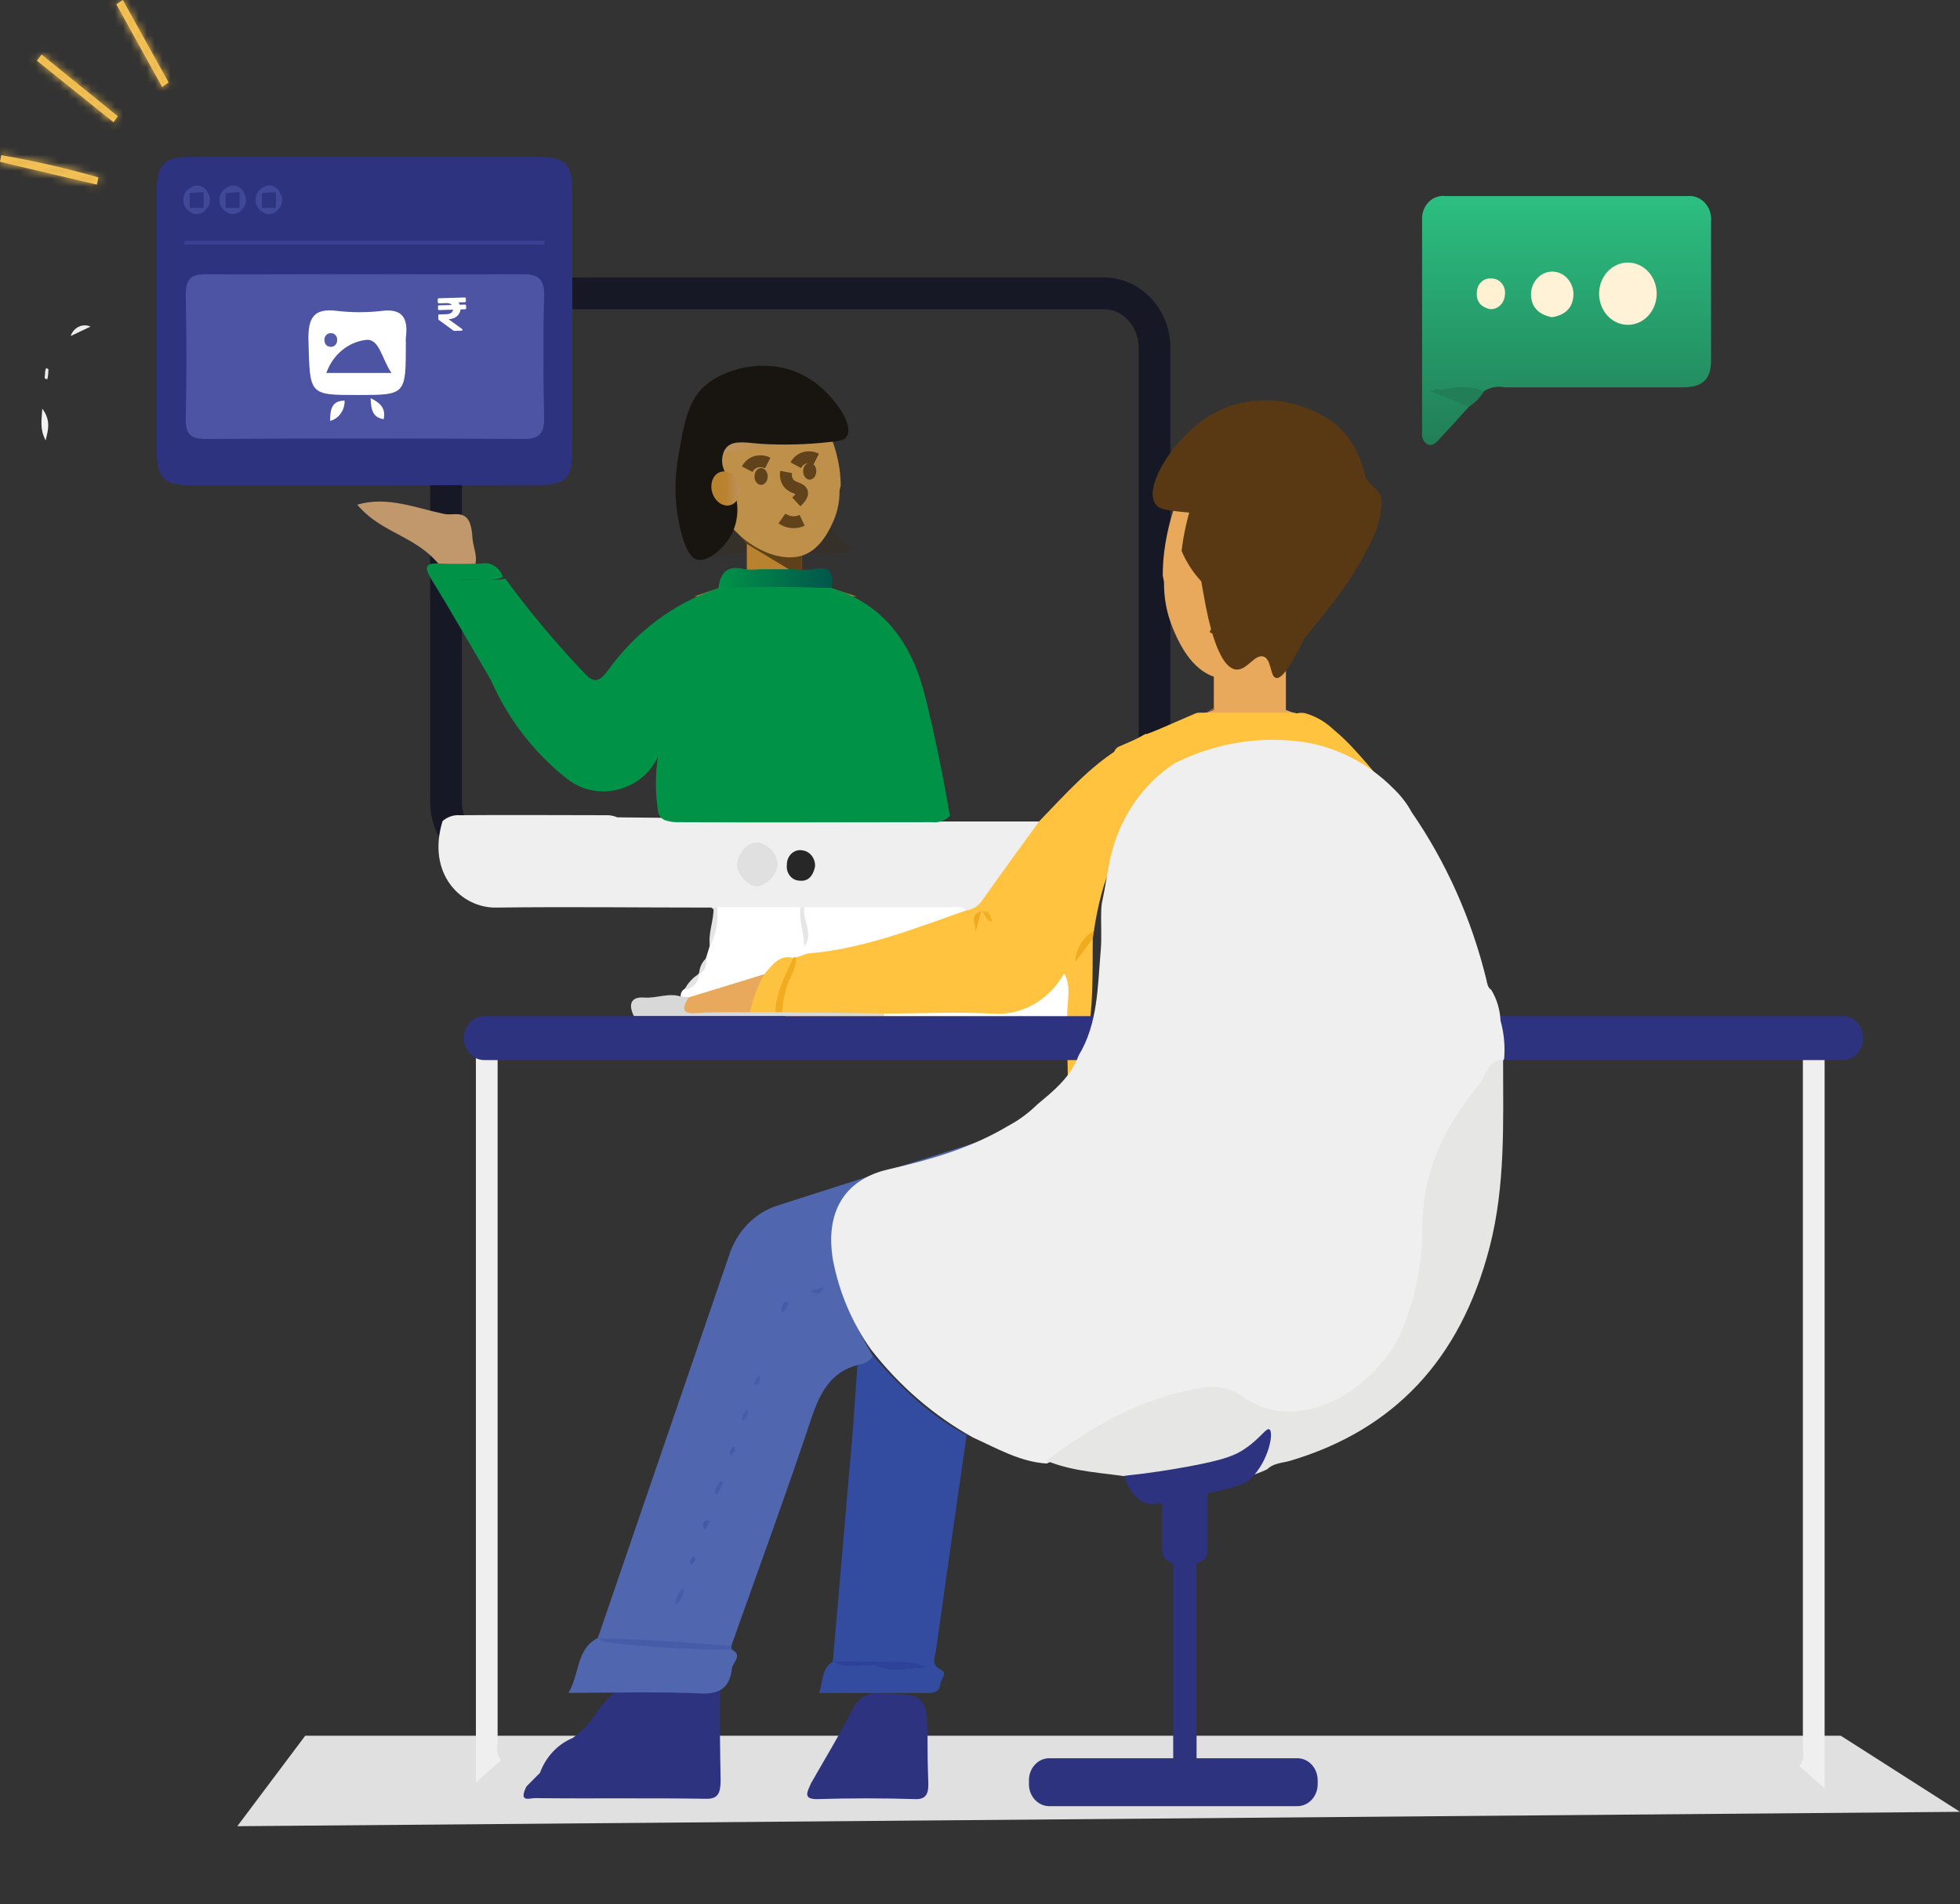 <svg width="247" height="240" viewBox="0 0 247 240" fill="none" xmlns="http://www.w3.org/2000/svg">
<rect x="0" y="0" width="247" height="240" fill="#333333" stroke="none"/>
<path d="M247 228.368L231.974 218.773H38.468L29.906 230.18L247 228.368Z" fill="#E0E0E0"/>
<path d="M139.119 36.977H62.59C59.069 36.977 56.215 40.064 56.215 43.872V101.084C56.215 104.892 59.069 107.979 62.59 107.979H139.119C142.64 107.979 145.494 104.892 145.494 101.084V43.872C145.494 40.064 142.64 36.977 139.119 36.977Z" stroke="#171825" stroke-width="4" stroke-miterlimit="10"/>
<path d="M226.727 222.565L229.939 225.398V132.973H227.201C227.201 161.992 227.201 191.012 227.201 220.032C227.191 220.887 227.488 221.827 226.727 222.565Z" fill="#F0EFEF"/>
<path d="M63.185 221.827L59.973 224.66V132.213H62.711C62.711 161.233 62.711 190.252 62.711 219.272C62.721 220.127 62.414 221.1 63.185 221.827Z" fill="#F0EFEF"/>
<path d="M146.531 72.531L146.689 73.365C146.663 75.336 147.03 77.291 147.767 79.094C148.281 80.366 149.744 83.915 152.541 85.123C152.67 85.188 152.808 85.23 152.946 85.284C155.526 86.139 158.966 85.156 162.031 82.643C162.489 82.267 162.927 81.863 163.345 81.435C163.933 80.843 164.481 80.207 164.986 79.533L167.299 75.46L168.861 72.488L171.579 67.271L148.113 63.615C147.451 65.495 146.987 67.449 146.729 69.441C146.599 70.451 146.532 71.469 146.531 72.488V72.531Z" fill="#E9A95D"/>
<path d="M87.677 70.296C88.132 70.681 89.595 70.05 92.709 69.74C94.686 69.548 95.081 69.74 100.854 69.74C105.895 69.815 106.785 69.74 107.062 69.345C107.477 68.778 105.599 68.276 104.501 66.341C103.631 64.823 104.343 64.321 103.513 63.818C101.536 62.557 94.804 64.246 90.663 66.95C88.982 68.105 87.084 69.783 87.677 70.296Z" fill="#35302A"/>
<path d="M107.932 75.172H87.5L94.113 72.938V66.973L101.022 69.517V72.938L101.764 73.173L107.932 75.172Z" fill="#B9822F"/>
<path d="M94.114 68.554L93.125 67.41L94.114 67.742L101.033 70.04V72.926L101.774 73.172L94.114 68.554Z" fill="#5E4119"/>
<path d="M104.721 55.16C105.217 56.446 105.569 57.792 105.769 59.169C104.187 62.258 100.678 64.407 96.606 64.407C91.05 64.407 86.543 60.42 86.543 55.502C86.543 50.585 91.05 46.598 96.606 46.598C101.924 46.598 106.283 50.264 106.639 54.893L104.721 55.16Z" fill="url(#paint0_linear_915_29584)"/>
<path d="M105.917 61.276L105.798 61.842C105.816 63.209 105.535 64.56 104.978 65.787C104.583 66.663 103.485 69.101 101.35 69.935L101.044 70.041C99.067 70.629 96.457 69.956 94.124 68.224C93.769 67.968 93.442 67.69 93.136 67.401C92.697 66.99 92.281 66.551 91.891 66.086L90.141 63.285L88.955 61.233L86.879 57.652L104.751 55.15C105.247 56.437 105.599 57.782 105.798 59.159C105.899 59.867 105.948 60.581 105.947 61.297L105.917 61.276Z" fill="url(#paint1_linear_915_29584)"/>
<path d="M99.067 59.49C99.019 59.746 99.025 60.01 99.087 60.262C99.149 60.515 99.264 60.748 99.423 60.944C99.967 61.575 100.876 61.5 101.054 62.013C101.143 62.237 101.054 62.612 100.352 63.264" stroke="#61431B" stroke-width="1.5" stroke-miterlimit="10"/>
<path d="M95.912 61.115C96.371 61.115 96.743 60.641 96.743 60.056C96.743 59.472 96.371 58.998 95.912 58.998C95.454 58.998 95.082 59.472 95.082 60.056C95.082 60.641 95.454 61.115 95.912 61.115Z" fill="#61431B"/>
<path d="M102.041 60.453C102.5 60.453 102.872 59.979 102.872 59.394C102.872 58.81 102.5 58.336 102.041 58.336C101.583 58.336 101.211 58.81 101.211 59.394C101.211 59.979 101.583 60.453 102.041 60.453Z" fill="#61431B"/>
<path d="M98.543 65.348C98.915 65.613 99.342 65.773 99.785 65.814C100.229 65.856 100.675 65.776 101.083 65.583" stroke="#61431B" stroke-width="1.5" stroke-miterlimit="10"/>
<path d="M94.164 59.138C94.3 58.878 94.489 58.655 94.717 58.486C94.945 58.318 95.206 58.208 95.479 58.165C95.912 58.086 96.357 58.153 96.754 58.357" stroke="#61431B" stroke-width="1.5" stroke-miterlimit="10"/>
<path d="M100.281 58.634C100.42 58.376 100.61 58.155 100.837 57.987C101.065 57.819 101.324 57.708 101.596 57.661C102.029 57.586 102.473 57.653 102.871 57.853" stroke="#61431B" stroke-width="1.5" stroke-miterlimit="10"/>
<path d="M91.742 56.219C92.602 55.535 93.896 55.77 95.883 55.941C98.694 56.112 101.514 56.044 104.315 55.738C105.976 55.578 106.292 55.45 106.549 55.204C107.755 53.985 105.758 50.928 103.742 49.089C102.307 47.722 100.565 46.785 98.691 46.374C95.672 45.722 92.537 46.249 89.844 47.86C86.779 49.827 86.295 52.713 85.376 58.186C84.954 60.964 85.065 63.806 85.702 66.535C86.542 70.18 87.57 70.49 87.857 70.544C89.32 70.854 91.297 69.015 92.157 67.422C92.616 66.538 92.878 65.549 92.921 64.536C92.964 63.522 92.787 62.512 92.404 61.586C91.771 60.035 90.684 58.988 91.079 57.374C91.168 56.917 91.402 56.508 91.742 56.219Z" fill="#181410"/>
<path d="M92.267 63.578C93.145 63.155 93.485 61.911 93.027 60.8C92.569 59.69 91.486 59.133 90.608 59.556C89.731 59.979 89.391 61.223 89.849 62.333C90.307 63.444 91.39 64.001 92.267 63.578Z" fill="url(#paint2_linear_915_29584)"/>
<path d="M170.673 56.357C170.838 57.086 171.053 57.801 171.315 58.495C171.315 58.602 171.395 58.709 171.444 58.816C171.44 58.837 171.44 58.859 171.444 58.88C171.628 59.321 171.843 59.746 172.086 60.152L172.403 60.623C173.391 61.895 174.093 61.798 174.123 63.338C174.031 65.119 173.55 66.852 172.719 68.394C171.309 71.287 169.587 73.989 167.589 76.444L167.302 76.796C166.61 77.641 165.899 78.475 165.157 79.266C164.831 79.629 164.505 79.971 164.169 80.335C163.833 80.698 163.269 81.233 162.815 81.65L162.716 81.746C162.33 82.099 161.945 82.451 161.559 82.815C161.528 82.853 161.491 82.885 161.45 82.911C161.342 82.366 161.223 81.842 161.124 81.329C160.857 80.035 160.63 78.795 160.422 77.63L160.284 77.074L160.106 76.347L159.651 75.995L158.594 75.182C158.93 74.434 159.246 73.653 159.651 72.659L159.77 72.371L160.076 71.601C160.254 71.163 160.442 70.682 160.67 70.147C160.67 70.147 160.67 70.147 160.67 70.094L161.272 68.587L162.34 65.946C162.518 65.519 162.696 65.07 162.894 64.61L163.388 63.391C163.457 63.231 163.526 63.081 163.586 62.921L163.852 62.279C163.901 62.179 163.944 62.075 163.981 61.969L164.248 61.339L164.475 60.794C165.701 57.864 166.6 55.78 167.273 54.38L167.797 53.31L170.673 56.357Z" fill="#593913"/>
<path d="M166.094 91.004L162.99 89.839L162.051 89.486V88.748V80.816L152.967 84.515V89.486L151.988 89.839L145.553 92.137L143.883 92.736H144.169H158.621H168.021L166.094 91.004Z" fill="#E9A95D"/>
<path d="M151.988 89.838L152.967 89.186V89.496L151.988 89.838Z" fill="#905F25"/>
<path d="M155.537 69.945C155.603 70.316 155.596 70.698 155.518 71.066C155.44 71.434 155.291 71.781 155.082 72.083C154.351 72.992 153.105 72.885 152.917 73.591C152.818 73.911 152.917 74.456 153.846 75.397" stroke="#61431B" stroke-width="2" stroke-miterlimit="10"/>
<path d="M159.679 72.307C160.285 72.307 160.776 71.618 160.776 70.768C160.776 69.918 160.285 69.228 159.679 69.228C159.073 69.228 158.582 69.918 158.582 70.768C158.582 71.618 159.073 72.307 159.679 72.307Z" fill="#61431B"/>
<path d="M151.632 71.344C152.238 71.344 152.73 70.655 152.73 69.805C152.73 68.955 152.238 68.266 151.632 68.266C151.026 68.266 150.535 68.955 150.535 69.805C150.535 70.655 151.026 71.344 151.632 71.344Z" fill="#61431B"/>
<path d="M156.238 78.453C155.763 78.839 155.198 79.075 154.607 79.135C154.015 79.195 153.42 79.078 152.887 78.795" stroke="#61431B" stroke-width="2" stroke-miterlimit="10"/>
<path d="M161.992 69.42C161.82 69.058 161.574 68.743 161.272 68.499C160.971 68.254 160.622 68.087 160.253 68.009C159.683 67.902 159.096 68 158.582 68.287" stroke="#61431B" stroke-width="2" stroke-miterlimit="10"/>
<path d="M153.945 68.694C153.773 68.332 153.527 68.016 153.225 67.772C152.924 67.528 152.575 67.36 152.206 67.282C151.636 67.175 151.049 67.273 150.535 67.561" stroke="#61431B" stroke-width="2" stroke-miterlimit="10"/>
<path d="M168.024 92.736C170.221 94.94 172.269 97.312 174.152 99.834C174.132 100.135 174.004 100.415 173.795 100.614C173.586 100.814 173.314 100.918 173.035 100.903H140.831C140.692 100.895 140.556 100.857 140.432 100.792C140.307 100.726 140.195 100.635 140.103 100.522C140.011 100.41 139.941 100.279 139.896 100.137C139.851 99.995 139.833 99.845 139.842 99.695L140.366 94.981C140.393 94.782 140.469 94.595 140.585 94.439C140.702 94.283 140.855 94.164 141.028 94.093L144.182 92.725L145.566 92.126L150.646 89.924C150.791 89.861 150.945 89.828 151.101 89.828H162.963C163.081 89.829 163.198 89.85 163.309 89.892L165.701 90.694L166.067 90.993L168.024 92.736Z" fill="#FFC340"/>
<path d="M167.818 73.67C168.234 71.975 167.575 70.315 166.345 69.962C165.116 69.609 163.782 70.697 163.366 72.392C162.95 74.087 163.61 75.747 164.839 76.1C166.069 76.453 167.403 75.365 167.818 73.67Z" fill="#E9A95D"/>
<path d="M46.002 61.157H23.712C20.746 61.157 19.758 60.163 19.758 56.945C19.758 45.942 19.758 34.949 19.758 23.967C19.758 20.76 20.697 19.787 23.712 19.787H68.085C71.228 19.787 72.127 20.749 72.127 24.127C72.127 35.038 72.127 45.949 72.127 56.86C72.127 60.217 71.228 61.136 68.045 61.136L46.002 61.157Z" fill="#2E337F"/>
<path d="M185.104 51.28C183.829 52.681 182.563 54.102 181.268 55.481C180.903 55.877 180.438 56.283 179.855 55.984C179.623 55.842 179.438 55.626 179.323 55.366C179.208 55.106 179.169 54.814 179.212 54.53C179.212 45.593 179.212 36.646 179.212 27.709C179.19 27.291 179.254 26.873 179.398 26.485C179.542 26.096 179.764 25.747 180.047 25.461C180.33 25.175 180.667 24.961 181.035 24.832C181.404 24.703 181.794 24.663 182.178 24.716C192.339 24.716 202.501 24.716 212.663 24.716C213.066 24.673 213.473 24.729 213.854 24.878C214.236 25.028 214.581 25.267 214.865 25.58C215.15 25.893 215.366 26.27 215.498 26.685C215.63 27.099 215.674 27.541 215.628 27.976C215.628 33.802 215.628 39.618 215.628 45.444C215.628 47.838 214.531 48.811 212.089 48.822C204.587 48.822 197.074 48.822 189.572 48.822C188.673 48.639 187.744 48.822 186.962 49.335C184.858 49.656 182.717 49.559 180.646 49.046C182.247 49.581 183.967 49.72 185.104 51.28Z" fill="url(#paint3_linear_915_29584)"/>
<path d="M77.802 103.02C90 103.169 102.208 103.233 114.376 103.02C115.028 103.864 115.928 103.533 116.728 103.543C121.453 103.543 126.178 103.543 130.903 103.543C130.975 103.735 130.993 103.946 130.956 104.149C130.919 104.352 130.829 104.539 130.696 104.687C128.432 107.777 126.139 110.845 123.895 113.945C123.57 114.412 123.129 114.77 122.623 114.976C122.117 115.183 121.568 115.229 121.038 115.11C114.475 115.11 107.931 115.195 101.377 115.11H100.537C97.147 115.056 93.756 115.409 90.376 114.885C90.116 114.756 89.874 114.591 89.654 114.394C80.619 114.394 71.575 114.276 62.53 114.394C58.191 114.479 53.713 110.192 55.769 103.501C56.365 102.971 57.124 102.703 57.894 102.752C64.141 102.699 70.388 102.752 76.675 102.752C77.061 102.781 77.441 102.871 77.802 103.02Z" fill="#F0EFF0"/>
<path d="M121.781 114.746C122.194 114.698 122.593 114.552 122.948 114.319C123.303 114.087 123.607 113.772 123.837 113.399C126.18 110.085 128.572 106.814 130.945 103.532C134.236 100.143 137.36 96.551 141.393 94.135C142.381 93.537 143.37 93.067 144.428 92.478C144.912 94.349 145.633 95.985 147.798 96.145C146.81 98.016 145.9 99.694 146.118 101.768C140.711 105.306 138.813 111.026 137.854 117.333C136.997 118.616 136.284 120.005 135.729 121.47C135.298 122.223 134.813 122.938 134.276 123.608C133.216 125.22 131.787 126.507 130.129 127.341C128.47 128.175 126.639 128.528 124.816 128.365C120.279 128.119 115.712 128.29 111.155 128.365C107.122 128.236 103.089 128.621 99.066 128.151C97.9 127.542 98.078 126.483 98.315 125.414C98.731 123.675 99.373 122.008 100.223 120.465C100.421 120.205 100.67 119.996 100.952 119.851C101.234 119.707 101.542 119.632 101.854 119.631C107.29 118.805 112.642 117.423 117.837 115.505C119.094 114.976 120.434 114.718 121.781 114.746Z" fill="#FFC340"/>
<path d="M101.756 120.187L100.303 120.679C100.201 120.887 100.042 121.055 99.848 121.16C98.385 121.395 97.476 122.731 96.201 123.298C93.047 124.217 89.983 125.436 86.77 126.141C86.58 126.14 86.392 126.093 86.221 126.002C86.05 125.911 85.9 125.78 85.782 125.618C85.764 125.431 85.797 125.243 85.876 125.076C85.955 124.909 86.077 124.771 86.227 124.677C86.985 124.197 87.618 123.517 88.065 122.699C88.472 122.097 88.783 121.425 88.985 120.711L89.43 119.257C89.864 117.643 89.953 115.943 90.349 114.318H100.817C101.687 115.623 101.528 117.205 101.865 118.669C101.98 119.175 101.942 119.707 101.756 120.187Z" fill="white"/>
<path d="M95.644 71.751H100.082C100.89 71.852 101.706 71.852 102.513 71.751C104.49 71.248 105.093 72.114 104.807 74.102C104.579 74.305 104.342 74.658 104.105 74.658C99.815 74.701 95.531 74.701 91.255 74.658C91.017 74.658 90.78 74.305 90.543 74.124C90.78 72.071 91.769 71.237 93.706 71.719C94.348 71.816 94.999 71.827 95.644 71.751Z" fill="url(#paint4_linear_915_29584)"/>
<path d="M85.829 125.617L86.749 125.681C86.976 126.75 87.589 127.017 88.547 126.985C90.525 126.921 92.551 126.985 94.558 126.985C95.546 126.941 96.537 126.966 97.523 127.06C97.887 127.145 98.226 127.325 98.511 127.584L111.283 127.734V128.076H79.888C79.118 126.547 79.562 125.606 81.154 125.735C82.745 125.863 84.267 125.083 85.829 125.617Z" fill="#D8D8D8"/>
<path d="M45.016 63.615C48.762 62.493 52.36 64.021 55.978 64.78C57.352 65.069 59.319 63.84 59.526 67.666C59.596 68.981 60.416 70.553 59.665 71.526C58.587 72.937 56.64 72.958 55.919 71.921C52.775 67.431 48.367 67.528 45.016 63.615Z" fill="url(#paint5_linear_915_29584)"/>
<mask id="path-38-inside-1_915_29584" fill="white">
<path d="M12.208 23.272L0 20.396L0.158 19.562C4.279 20.27 8.363 21.205 12.396 22.363L12.208 23.272Z"/>
</mask>
<path d="M12.208 23.272L0 20.396L0.158 19.562C4.279 20.27 8.363 21.205 12.396 22.363L12.208 23.272Z" fill="#FFCA58"/>
<path d="M12.208 23.272L8.768 37.872L23.776 41.407L26.897 26.308L12.208 23.272ZM0 20.396L-14.737 17.601L-17.412 31.705L-3.439 34.997L0 20.396ZM0.158 19.562L2.698 4.779L-11.832 2.282L-14.579 16.768L0.158 19.562ZM12.396 22.363L27.085 25.399L29.899 11.783L16.536 7.946L12.396 22.363ZM15.647 8.671L3.439 5.796L-3.439 34.997L8.768 37.872L15.647 8.671ZM14.737 23.191L14.896 22.357L-14.579 16.768L-14.737 17.601L14.737 23.191ZM-2.382 34.346C1.197 34.961 4.747 35.773 8.255 36.781L16.536 7.946C11.979 6.637 7.36 5.58 2.698 4.779L-2.382 34.346ZM-2.294 19.327L-2.482 20.236L26.897 26.308L27.085 25.399L-2.294 19.327Z" fill="#E6B650" mask="url(#path-38-inside-1_915_29584)"/>
<mask id="path-40-inside-2_915_29584" fill="white">
<path d="M20.433 10.968L14.66 0.545L15.481 0L21.244 10.391L20.433 10.968Z"/>
</mask>
<path d="M20.433 10.968L14.66 0.545L15.481 0L21.244 10.391L20.433 10.968Z" fill="#FFCA58"/>
<path d="M20.433 10.968L7.311 18.236L15.451 32.931L29.134 23.186L20.433 10.968ZM14.66 0.545L6.358 -11.948L-5.165 -4.291L1.538 7.813L14.66 0.545ZM15.481 0L28.598 -7.275L20.715 -21.488L7.179 -12.493L15.481 0ZM21.244 10.391L29.945 22.609L40.861 14.835L34.361 3.115L21.244 10.391ZM33.555 3.7L27.782 -6.722L1.538 7.813L7.311 18.236L33.555 3.7ZM22.962 13.038L23.782 12.493L7.179 -12.493L6.358 -11.948L22.962 13.038ZM2.363 7.275L8.126 17.666L34.361 3.115L28.598 -7.275L2.363 7.275ZM12.542 -1.828L11.731 -1.25L29.134 23.186L29.945 22.609L12.542 -1.828Z" fill="#E6B650" mask="url(#path-40-inside-2_915_29584)"/>
<mask id="path-42-inside-3_915_29584" fill="white">
<path d="M5.239 6.873L14.838 14.645L14.314 15.414L4.656 7.653L5.239 6.873Z"/>
</mask>
<path d="M5.239 6.873L14.838 14.645L14.314 15.414L4.656 7.653L5.239 6.873Z" fill="#FFC854"/>
<path d="M5.239 6.873L14.679 -4.785L2.56 -14.597L-6.776 -2.107L5.239 6.873ZM14.838 14.645L27.238 23.085L35.005 11.673L24.277 2.987L14.838 14.645ZM14.314 15.414L4.918 27.107L17.576 37.28L26.714 23.854L14.314 15.414ZM4.656 7.653L-7.359 -1.327L-16.029 10.274L-4.74 19.346L4.656 7.653ZM-4.2 18.531L5.398 26.302L24.277 2.987L14.679 -4.785L-4.2 18.531ZM2.437 6.205L1.913 6.974L26.714 23.854L27.238 23.085L2.437 6.205ZM23.71 3.722L14.052 -4.039L-4.74 19.346L4.918 27.107L23.71 3.722ZM16.671 16.633L17.255 15.853L-6.776 -2.107L-7.359 -1.327L16.671 16.633Z" fill="#E6B650" mask="url(#path-42-inside-3_915_29584)"/>
<path d="M185.103 51.28L180.16 49.259C182.483 49.184 184.776 48.19 187 49.355C186.504 50.138 185.857 50.794 185.103 51.28Z" fill="#217E57"/>
<path d="M172.371 105.21C173.182 104.333 172.638 103.179 172.915 102.195C173.823 103.596 174.291 105.275 174.249 106.984C173.34 106.749 173.004 105.798 172.371 105.21Z" fill="#F9C451"/>
<path d="M5.745 55.513C4.993 53.995 5.25 53.054 5.329 51.504C6.367 52.926 6.14 53.995 5.745 55.513Z" fill="#F2F2F2"/>
<path d="M90.385 114.361C90.551 116.07 90.23 117.793 89.466 119.3C89.199 117.611 89.98 116.029 89.921 114.361H90.385Z" fill="#E5E5E5"/>
<path d="M8.906 42.354C8.994 42.094 9.129 41.857 9.303 41.655C9.478 41.454 9.688 41.293 9.922 41.182C10.156 41.071 10.408 41.012 10.663 41.01C10.918 41.007 11.171 41.061 11.407 41.167L8.906 42.354Z" fill="#EFEFEF"/>
<path d="M88.112 122.73C88.09 123.249 87.889 123.74 87.549 124.106C87.208 124.473 86.753 124.687 86.273 124.708C86.704 123.877 87.341 123.192 88.112 122.73Z" fill="#E3E3E3"/>
<path d="M6.097 46.511C6.104 46.935 6.064 47.359 5.979 47.773C5.405 47.847 5.722 47.302 5.672 47.035C5.678 46.818 5.721 46.604 5.801 46.404L6.097 46.511Z" fill="#EBEBEB"/>
<path d="M89.021 120.754C89.021 121.598 88.942 122.368 88.102 122.742C88.116 122.359 88.206 121.984 88.364 121.642C88.523 121.299 88.747 120.996 89.021 120.754Z" fill="#E2E2E2"/>
<path d="M75.332 206.476C80.841 190.441 86.34 174.406 91.83 158.371C92.296 156.846 93.096 155.465 94.164 154.348C95.231 153.231 96.533 152.41 97.958 151.957C108.397 148.59 118.865 145.308 129.323 142.005C129.546 141.972 129.772 141.972 129.995 142.005C128.156 144.431 125.527 145.511 123.016 146.751C119.415 148.47 115.609 149.632 111.708 150.204C106.924 150.984 104.72 155.036 105.599 160.552C106.212 164.443 108.169 167.661 110.008 170.932C109.929 172.45 109.099 172.482 108.031 172.065C104.749 172.931 103.355 175.464 102.258 178.746C99.046 188.367 95.527 197.934 92.136 207.523C91.983 207.707 91.796 207.853 91.586 207.951C91.376 208.049 91.149 208.096 90.92 208.09C85.83 207.438 80.67 207.908 75.619 206.839L75.332 206.476Z" fill="#5067AF"/>
<path d="M108.05 172.022C108.439 172.016 108.822 171.91 109.165 171.713C109.509 171.516 109.805 171.234 110.027 170.889C113.497 174.865 117.204 178.489 121.82 180.873C120.502 189.917 119.214 198.96 117.955 208.004C117.826 208.881 117.273 209.843 118.588 210.473C119.477 210.901 118.528 211.692 118.479 212.323C118.4 213.167 117.807 213.392 117.006 213.392C112.469 213.392 107.942 213.392 103.227 213.392C103.731 211.885 103.533 210.27 104.956 209.426C106.686 210.057 108.475 209.522 110.225 209.714C112.36 210.249 114.564 209.65 116.69 210.249C114.713 209.65 112.597 210.196 110.571 209.779C108.713 209.426 106.795 210.057 104.956 209.426C105.793 199.741 106.63 190.049 107.467 180.349C107.685 177.57 107.853 174.79 108.05 172.022Z" fill="#344C9F"/>
<path d="M134.571 136.532C134.571 135.057 134.521 133.571 134.492 132.096V128.151C133.375 126.409 134.195 124.506 134.106 122.678L135.49 121.256C136.132 120.187 136.192 118.584 137.714 118.295C137.645 123.255 137.912 128.258 136.419 133.058C136.024 134.33 135.777 135.752 134.571 136.532Z" fill="#FFC341"/>
<path d="M137.716 118.294L135.492 121.255C135.536 120.435 135.777 119.642 136.191 118.954C136.606 118.266 137.179 117.707 137.855 117.332L137.716 118.294Z" fill="#F0AB1E"/>
<path d="M66.348 225.163L68.049 223.453C68.415 222.455 68.969 221.551 69.675 220.796C70.381 220.042 71.224 219.454 72.151 219.07C73.086 218.389 73.931 217.572 74.662 216.643C78.477 210.539 83.558 210.123 89.004 210.625C90.408 210.753 90.774 211.266 90.744 213.03C90.685 216.804 90.744 220.588 90.813 224.372C90.813 226.008 90.477 226.745 89.014 226.724C81.798 226.606 74.573 226.724 67.357 226.639C66.763 226.639 65.301 227.259 66.348 225.163Z" fill="#2E337F"/>
<path d="M102.199 224.777C103.939 221.72 105.768 218.726 107.379 215.584C107.654 214.895 108.124 214.318 108.72 213.934C109.316 213.55 110.009 213.379 110.7 213.446C116.898 213.51 116.888 213.446 116.898 221.068C116.898 222.318 116.957 223.569 116.987 224.82C117.016 226.07 116.69 226.808 115.376 226.765C111.237 226.637 107.099 226.637 102.96 226.765C101.122 226.776 101.764 225.814 102.199 224.777Z" fill="#2E337F"/>
<path d="M106.725 91.238V93.28C106.112 92.724 106.241 92.222 106.725 91.238Z" fill="#2E3E91"/>
<path d="M46.005 34.551C52.608 34.551 59.211 34.626 65.775 34.551C67.752 34.551 68.651 35.053 68.572 37.426C68.424 42.429 68.454 47.443 68.572 52.446C68.621 54.52 68.098 55.343 66.032 55.332C52.681 55.246 39.326 55.246 25.969 55.332C24.15 55.332 23.359 54.84 23.408 52.713C23.52 47.539 23.52 42.369 23.408 37.202C23.408 35.064 24.13 34.551 25.959 34.572C32.611 34.604 39.293 34.551 46.005 34.551Z" fill="#4C54A3"/>
<path d="M23.27 30.338H68.631V30.83H23.27V30.338Z" fill="#3A4192"/>
<path d="M23.873 26.651C23.637 26.502 23.441 26.289 23.305 26.033C23.169 25.777 23.098 25.487 23.098 25.192C23.098 24.896 23.169 24.606 23.305 24.35C23.441 24.094 23.637 23.881 23.873 23.732C24.032 23.897 24.159 24.093 24.248 24.31C24.401 24.886 24.401 25.497 24.248 26.073C24.162 26.292 24.034 26.489 23.873 26.651Z" fill="#404898"/>
<path d="M28.428 26.651C28.192 26.502 27.996 26.289 27.86 26.033C27.724 25.777 27.652 25.487 27.652 25.192C27.652 24.896 27.724 24.606 27.86 24.35C27.996 24.094 28.192 23.881 28.428 23.732C28.589 23.896 28.72 24.092 28.813 24.31C28.961 24.887 28.961 25.497 28.813 26.073C28.724 26.293 28.592 26.49 28.428 26.651Z" fill="#404898"/>
<path d="M32.986 26.651C32.75 26.502 32.555 26.289 32.419 26.033C32.282 25.777 32.211 25.487 32.211 25.192C32.211 24.896 32.282 24.606 32.419 24.35C32.555 24.094 32.75 23.881 32.986 23.732C33.145 23.897 33.273 24.093 33.362 24.31C33.514 24.886 33.514 25.497 33.362 26.073C33.275 26.292 33.147 26.489 32.986 26.651Z" fill="#404898"/>
<path d="M33.004 24.255V23.731C33.175 23.585 33.373 23.48 33.584 23.424C33.796 23.368 34.017 23.362 34.231 23.407C34.445 23.451 34.647 23.546 34.825 23.683C35.002 23.82 35.15 23.997 35.258 24.202C35.099 24.39 34.903 24.536 34.684 24.629C34.398 24.726 34.093 24.743 33.799 24.677C33.505 24.612 33.232 24.467 33.004 24.255Z" fill="#404898"/>
<path d="M28.457 24.256V23.732C28.629 23.587 28.828 23.484 29.04 23.429C29.253 23.373 29.473 23.368 29.687 23.413C29.902 23.457 30.105 23.551 30.283 23.687C30.461 23.823 30.61 23.999 30.721 24.203C30.559 24.391 30.359 24.537 30.137 24.63C29.851 24.728 29.546 24.745 29.252 24.68C28.958 24.614 28.684 24.468 28.457 24.256Z" fill="#404898"/>
<path d="M23.871 26.649V26.125C24.095 25.918 24.364 25.776 24.652 25.71C24.941 25.645 25.24 25.659 25.522 25.751C25.744 25.844 25.943 25.99 26.105 26.179C25.994 26.378 25.847 26.549 25.671 26.682C25.495 26.815 25.296 26.907 25.085 26.951C24.874 26.996 24.657 26.992 24.448 26.94C24.239 26.887 24.043 26.789 23.871 26.649Z" fill="#404898"/>
<path d="M23.902 24.256V23.732C24.074 23.587 24.272 23.484 24.483 23.429C24.695 23.373 24.915 23.368 25.128 23.413C25.342 23.457 25.544 23.551 25.721 23.687C25.898 23.823 26.047 23.999 26.156 24.202C25.994 24.391 25.795 24.537 25.573 24.63C25.288 24.726 24.985 24.742 24.693 24.676C24.401 24.611 24.129 24.466 23.902 24.256Z" fill="#404898"/>
<path d="M32.984 26.65V26.127C33.21 25.919 33.48 25.776 33.77 25.71C34.061 25.645 34.361 25.659 34.645 25.752C34.865 25.843 35.062 25.989 35.218 26.18C35.11 26.381 34.963 26.555 34.788 26.691C34.612 26.826 34.411 26.919 34.2 26.963C33.989 27.008 33.771 27.003 33.561 26.949C33.351 26.895 33.155 26.793 32.984 26.65Z" fill="#404898"/>
<path d="M28.43 26.649V26.125C28.654 25.918 28.922 25.776 29.211 25.71C29.499 25.645 29.798 25.659 30.081 25.751C30.302 25.844 30.502 25.99 30.664 26.179C30.553 26.378 30.405 26.549 30.229 26.682C30.054 26.815 29.854 26.907 29.643 26.951C29.433 26.996 29.216 26.992 29.007 26.94C28.798 26.887 28.601 26.789 28.43 26.649Z" fill="#404898"/>
<path d="M30.692 26.201H30.208C29.988 25.934 29.867 25.59 29.867 25.233C29.867 24.876 29.988 24.532 30.208 24.266H30.692C30.894 24.541 31.003 24.882 31.003 25.233C31.003 25.584 30.894 25.925 30.692 26.201Z" fill="#414898"/>
<path d="M35.241 26.201H34.767C34.547 25.934 34.426 25.59 34.426 25.233C34.426 24.876 34.547 24.532 34.767 24.266H35.241C35.446 24.54 35.557 24.881 35.557 25.233C35.557 25.585 35.446 25.927 35.241 26.201Z" fill="#414898"/>
<path d="M25.653 24.223H26.137C26.352 24.5 26.47 24.85 26.47 25.212C26.47 25.573 26.352 25.923 26.137 26.2H25.653C25.426 25.929 25.301 25.577 25.301 25.212C25.301 24.846 25.426 24.494 25.653 24.223Z" fill="#414898"/>
<path d="M167.457 100.059C167.793 99.225 168.119 98.381 168.544 97.322C168.728 97.842 168.717 98.418 168.514 98.929C168.311 99.44 167.932 99.845 167.457 100.059Z" fill="#333C8C"/>
<path d="M205.148 33.096C205.867 33.096 206.57 33.327 207.168 33.761C207.766 34.194 208.231 34.81 208.504 35.53C208.777 36.25 208.846 37.042 208.702 37.804C208.558 38.567 208.207 39.266 207.695 39.812C207.182 40.358 206.531 40.728 205.824 40.873C205.118 41.018 204.387 40.933 203.725 40.628C203.063 40.323 202.5 39.812 202.107 39.159C201.714 38.507 201.51 37.744 201.52 36.965C201.53 35.933 201.917 34.947 202.597 34.223C203.276 33.498 204.193 33.093 205.148 33.096Z" fill="#FFF2D6"/>
<path d="M195.58 39.98C193.969 39.681 192.871 38.729 192.941 36.922C192.989 36.186 193.295 35.497 193.798 34.997C194.3 34.496 194.96 34.222 195.642 34.231C196.325 34.239 196.979 34.529 197.471 35.041C197.963 35.553 198.255 36.249 198.288 36.987C198.288 38.804 197.24 39.723 195.58 39.98Z" fill="#FFF2D6"/>
<path d="M187.793 38.965C186.715 38.741 186.004 38.078 186.113 36.827C186.118 36.582 186.171 36.34 186.267 36.117C186.363 35.895 186.501 35.697 186.672 35.535C186.843 35.373 187.044 35.251 187.26 35.178C187.477 35.104 187.706 35.08 187.931 35.106C188.182 35.095 188.432 35.145 188.663 35.253C188.893 35.361 189.099 35.524 189.263 35.729C189.427 35.935 189.547 36.178 189.612 36.44C189.678 36.702 189.688 36.977 189.641 37.244C189.596 37.733 189.379 38.184 189.035 38.504C188.691 38.825 188.246 38.99 187.793 38.965Z" fill="#FFF1D2"/>
<path d="M101.755 120.187L101.32 119.289C102.2 117.643 100.47 116.008 101.32 114.361C107.35 114.361 113.37 114.361 119.4 114.361C120.2 114.361 121.06 114.073 121.782 114.736C115.199 117.066 108.724 119.621 101.755 120.187Z" fill="white"/>
<path d="M98.018 108.995C97.9 109.684 97.588 110.316 97.124 110.804C96.66 111.293 96.068 111.613 95.428 111.721C94.311 111.86 92.621 109.883 92.888 108.749C93.224 107.296 94.153 106.088 95.576 106.205C96.213 106.309 96.799 106.64 97.241 107.146C97.683 107.651 97.957 108.302 98.018 108.995Z" fill="#E0E0E0"/>
<path d="M101.36 114.361C101.063 116.008 102.605 117.643 101.36 119.289C101.36 117.622 100.638 116.082 100.895 114.361H101.36Z" fill="#E5E5E5"/>
<path d="M134.108 122.678C135.097 124.431 134.415 126.323 134.494 128.151L111.344 128.076V127.755C115.871 127.755 120.418 127.52 124.935 127.755C126.75 127.919 128.571 127.531 130.192 126.633C131.814 125.736 133.17 124.366 134.108 122.678Z" fill="white"/>
<path d="M98.571 127.584H97.691C96.92 124.719 98.116 122.602 99.954 120.742C100 120.696 100.057 120.665 100.119 120.653C100.18 120.642 100.243 120.651 100.3 120.678C100.389 122.303 99.243 123.479 98.996 124.954C98.748 125.807 98.605 126.691 98.571 127.584Z" fill="#F1AC1F"/>
<path d="M123.639 114.864C124.627 114.864 124.627 114.864 125.042 116.126C124.163 116.222 124.232 115.057 123.629 114.854L123.639 114.864Z" fill="#F2AF24"/>
<path d="M123.631 114.854L122.939 117.526C123.077 116.607 122.039 115.313 123.641 114.864L123.631 114.854Z" fill="#EFAA1F"/>
<path d="M94.518 127.596C92.264 127.596 90.01 127.542 87.776 127.692C85.898 127.82 85.918 127.083 86.788 125.714L96.346 122.785C96.296 124.575 95.646 126.285 94.518 127.596Z" fill="#E9A95D"/>
<path d="M94.519 127.595C94.869 125.897 95.474 124.272 96.309 122.785C97.297 121.716 98.177 120.262 99.956 120.743C98.968 122.935 97.811 125.019 97.692 127.585L94.519 127.595Z" fill="#FDC240"/>
<path d="M92.254 207.929C93.599 208.667 92.383 209.49 92.254 210.238C91.958 212.772 90.683 213.552 88.3 213.445C82.883 213.2 77.427 213.371 71.644 213.371C73.068 210.933 72.633 207.79 75.332 206.465L75.47 206.55C80.6 207.406 85.799 207.128 90.95 207.705C91.394 207.769 91.859 207.63 92.254 207.929Z" fill="#5067AF"/>
<path d="M92.253 207.93C86.903 207.946 81.556 207.625 76.24 206.968C75.965 206.87 75.706 206.73 75.469 206.551C81.044 206.551 86.599 207.053 92.154 207.47C92.194 207.63 92.224 207.791 92.253 207.93Z" fill="#465CA9"/>
<path d="M86.146 200.17C86.177 200.597 86.095 201.025 85.91 201.404C85.724 201.782 85.443 202.096 85.098 202.308C85.09 201.884 85.181 201.466 85.365 201.091C85.548 200.717 85.817 200.4 86.146 200.17Z" fill="#465CA9"/>
<path d="M90.031 188.219C90.135 187.584 90.452 187.013 90.921 186.615C91.01 186.733 91.168 186.882 91.148 186.925C90.911 187.417 90.654 187.887 90.387 188.358C90.265 188.323 90.146 188.277 90.031 188.219Z" fill="#465CA9"/>
<path d="M94.26 177.666C94.428 178.5 93.944 178.788 93.628 179.184C93.574 179.04 93.548 178.885 93.551 178.73C93.554 178.574 93.586 178.421 93.645 178.279C93.704 178.138 93.789 178.01 93.895 177.905C94.001 177.799 94.125 177.718 94.26 177.666Z" fill="#475DA9"/>
<path d="M102.129 162.755L103.809 162.221C103.444 163.247 102.87 163.14 102.129 162.755Z" fill="#455CA8"/>
<path d="M98.562 165.47C98.344 164.753 98.71 164.016 99.036 164.069C99.886 164.187 99.036 164.678 99.036 165.01C99.016 165.17 98.759 165.288 98.562 165.47Z" fill="#455CA8"/>
<path d="M87.699 196.619L87.126 197.271C87.056 197.111 86.888 196.908 86.928 196.801C87.051 196.533 87.204 196.282 87.382 196.053L87.699 196.619Z" fill="#445AA7"/>
<path d="M92.711 182.819L92.137 183.481C92.068 183.321 91.9 183.118 91.939 183C92.068 182.735 92.22 182.484 92.394 182.252L92.711 182.819Z" fill="#445BA8"/>
<path d="M95.644 173.326C95.98 173.893 95.782 174.481 95.406 174.523C94.695 174.609 95.189 174.074 95.268 173.818C95.347 173.561 95.505 173.508 95.644 173.326Z" fill="#465DA9"/>
<path d="M88.767 192.836C88.431 192.281 88.639 191.693 89.004 191.65C89.726 191.564 89.222 192.099 89.143 192.345C89.064 192.591 88.916 192.665 88.767 192.836Z" fill="#445AA7"/>
<path d="M110.877 209.448C112.854 209.448 114.9 209.255 116.807 210.196C114.672 210.196 112.527 210.976 110.422 209.929C110.542 209.737 110.697 209.573 110.877 209.448Z" fill="#2E429A"/>
<path d="M110.878 209.448L110.433 209.929C108.605 209.673 106.697 210.496 104.938 209.416L110.878 209.448Z" fill="#2D4199"/>
<path d="M45.082 49.787C38.914 49.787 39.059 49.787 38.874 42.987C38.781 39.952 39.615 38.836 42.422 39.179C44.335 39.408 46.266 39.408 48.18 39.179C50.722 38.878 51.463 40.11 51.145 42.572C51.132 42.791 51.132 43.011 51.145 43.23C51.145 49.787 51.145 49.787 45.082 49.787Z" fill="white"/>
<path d="M41.602 53.051C41.602 51.447 41.88 50.531 43.428 50.488C43.443 51.078 43.269 51.654 42.936 52.121C42.603 52.587 42.132 52.916 41.602 53.051Z" fill="white"/>
<path d="M46.711 50.188C48.154 50.889 48.591 51.619 48.352 52.836C47.029 52.621 46.751 51.762 46.711 50.188Z" fill="white"/>
<path d="M25.652 24.223V26.2H23.902V24.33L25.652 24.223Z" fill="#2D3480"/>
<path d="M30.187 24.223V26.2H28.438C28.438 25.58 28.438 24.95 28.438 24.33L30.187 24.223Z" fill="#2D3480"/>
<path d="M34.763 24.223V26.2H33.004V24.33L34.763 24.223Z" fill="#2D3480"/>
<path d="M102.712 109.225C102.474 110.369 101.862 111.149 100.735 110.999C100.506 110.993 100.281 110.934 100.075 110.827C99.868 110.72 99.685 110.567 99.537 110.379C99.389 110.19 99.279 109.97 99.214 109.733C99.15 109.495 99.132 109.246 99.163 109C99.157 108.732 99.207 108.465 99.309 108.22C99.411 107.974 99.562 107.757 99.751 107.582C99.941 107.408 100.164 107.282 100.404 107.213C100.644 107.144 100.896 107.134 101.14 107.183C101.594 107.242 102.009 107.487 102.301 107.866C102.593 108.246 102.74 108.732 102.712 109.225Z" fill="#272727"/>
<path d="M49.332 47.011H41.125C41.52 45.888 42.194 44.906 43.072 44.171C43.95 43.436 44.999 42.977 46.102 42.845C47.81 42.63 48.075 45.164 49.332 47.011Z" fill="#4C54A3"/>
<path d="M41.761 43.717C41.324 43.717 40.967 43.531 40.901 43.016C40.871 42.884 40.872 42.745 40.903 42.614C40.934 42.482 40.995 42.36 41.08 42.26C41.165 42.16 41.272 42.083 41.391 42.038C41.509 41.992 41.636 41.979 41.761 41.999C41.862 42.001 41.961 42.025 42.053 42.07C42.145 42.114 42.228 42.179 42.296 42.259C42.364 42.34 42.416 42.434 42.45 42.537C42.483 42.64 42.496 42.75 42.489 42.858C42.496 43.076 42.424 43.288 42.288 43.449C42.151 43.61 41.962 43.706 41.761 43.717Z" fill="#545BA7"/>
<path d="M173.022 64.771C172.45 67.745 171.374 70.579 169.849 73.13C168.763 74.844 167.592 76.493 166.34 78.069C165.866 78.678 165.352 79.245 164.936 79.801L164.254 80.603V80.528C164.095 80.086 163.966 79.632 163.869 79.17C163.671 78.191 163.601 77.188 163.661 76.188C163.661 75.867 163.661 75.557 163.76 75.236C163.87 74.464 164.059 73.708 164.324 72.981C164.749 71.826 165.312 70.843 165.727 69.881C166.164 68.946 166.283 67.875 166.063 66.855C166.032 66.702 165.989 66.552 165.935 66.406C165.799 65.93 165.542 65.504 165.193 65.177C164.067 64.183 162.366 64.536 159.757 64.781C159.757 64.781 158.472 64.91 156.277 64.91C153.739 64.912 151.201 64.773 148.676 64.493L147.905 64.397C146.393 64.194 146.027 64.012 145.75 63.702C144.168 61.927 146.738 57.438 149.447 54.819C151.281 52.868 153.575 51.499 156.08 50.863C160.067 49.912 164.241 50.679 167.714 53.001C171.095 55.471 172.063 58.881 173.022 64.771Z" fill="#593913"/>
<path d="M150.17 63.615C149.561 65.504 149.137 67.456 148.905 69.441C150.054 72.143 152.019 74.341 154.478 75.673C156.936 77.005 159.741 77.391 162.43 76.769C165.119 76.147 167.531 74.552 169.27 72.249C171.009 69.945 171.97 67.07 171.996 64.096C171.987 60.714 170.765 57.467 168.588 55.039C166.411 52.611 163.448 51.191 160.322 51.078C157.197 50.964 154.152 52.166 151.829 54.431C149.506 56.695 148.086 59.846 147.867 63.219L150.17 63.615Z" fill="#593913"/>
<path d="M151.769 65.755C150.395 67.957 150.88 70.587 151.848 75.846C152.135 77.396 153.43 84.398 155.891 84.398C157.196 84.398 158.125 82.452 159.203 82.752C160.28 83.051 160.013 85.328 160.834 85.456C161.476 85.552 162.356 84.291 163.394 82.377C165.638 78.208 165.282 77.161 166.883 74.382C168.742 71.174 169.997 71.249 170.56 69.037C170.83 67.973 170.848 66.853 170.611 65.781C170.374 64.708 169.891 63.717 169.206 62.9C165.608 58.87 155.012 60.581 151.769 65.755Z" fill="#593913"/>
<path d="M185.131 128.921C185.052 130.92 184.617 132.459 183.361 132.641C180.139 133.111 173.477 124.324 171.035 121.16C167.852 116.991 164.264 112.202 162.475 105.617C162.13 104.344 161.846 103.052 161.625 101.747C161.486 100.934 161.368 100.122 161.279 99.299C161.052 97.466 161.025 95.611 161.2 93.772C161.281 92.774 161.572 91.809 162.05 90.95C162.22 90.658 162.449 90.41 162.719 90.225C162.989 90.04 163.294 89.923 163.612 89.881C163.877 89.839 164.147 89.839 164.412 89.881C165.68 90.225 166.86 90.876 167.862 91.784L168.198 92.083C168.828 92.608 169.432 93.168 170.007 93.761C172.067 95.918 173.983 98.229 175.74 100.678C176.976 102.388 178.063 104.045 178.903 105.392C182.209 110.578 184.225 116.597 184.755 122.87C185.022 124.874 185.148 126.897 185.131 128.921Z" fill="#FFC340"/>
<path d="M232.232 128.076H61.017C59.603 128.076 58.457 129.316 58.457 130.845C58.457 132.374 59.603 133.614 61.017 133.614H232.232C233.646 133.614 234.792 132.374 234.792 130.845C234.792 129.316 233.646 128.076 232.232 128.076Z" fill="#2E337F"/>
<path d="M163.494 221.613H132.228C130.814 221.613 129.668 222.853 129.668 224.382V224.884C129.668 226.414 130.814 227.653 132.228 227.653H163.494C164.908 227.653 166.054 226.414 166.054 224.884V224.382C166.054 222.853 164.908 221.613 163.494 221.613Z" fill="#2E337F"/>
<path d="M177.898 102.367C182.245 108.67 185.436 115.815 187.299 123.416C187.417 123.918 187.467 124.485 187.931 124.763C188.63 125.922 189.032 127.261 189.098 128.643C189.535 130.211 189.689 131.855 189.552 133.486C185.984 138.232 181.931 142.626 180.498 148.869C179.747 152.183 179.766 155.571 179.45 158.917C178.916 164.743 177.088 169.906 173.045 173.883C168.34 178.49 163.022 180.201 156.992 177.005C153.848 175.348 150.675 175.583 147.433 176.556C142.491 178.02 138.151 180.65 133.802 183.397C133.211 183.834 132.574 184.193 131.904 184.466C128.534 184.263 125.617 182.542 122.593 181.174C117.667 178.435 113.298 174.659 109.742 170.067C107.395 166.764 105.766 162.931 104.978 158.853C103.94 152.792 106.411 148.676 111.897 147.404C117.136 146.196 122.276 144.753 127.011 141.931C128.374 141.207 129.635 140.279 130.758 139.173C132.814 137.462 134.909 135.784 135.937 133.026C138.379 128.996 138.319 124.335 138.715 119.792C138.863 118.082 138.715 116.339 138.784 114.618C138.796 114.199 138.852 113.783 138.952 113.378C139.328 111.625 139.545 109.84 139.941 108.086C140.498 105.617 141.505 103.292 142.901 101.248C144.298 99.203 146.057 97.48 148.076 96.178C152.578 93.931 157.532 92.953 162.478 93.334C167.456 93.641 172.171 95.85 175.783 99.567C176.615 100.379 177.328 101.324 177.898 102.367Z" fill="#F0EFEF"/>
<path d="M142.873 186.24C139.186 185.62 135.41 185.588 131.852 184.102C137.99 179.473 144.544 175.849 152.076 174.844C153.684 174.672 155.298 175.099 156.653 176.052C163.75 181.098 173.111 175.111 176.422 168.259C178.356 163.88 179.327 159.076 179.259 154.223C179.407 147.253 182.225 141.748 186.287 136.852C187.276 135.719 187.434 133.56 189.421 133.57C189.421 141.492 189.737 149.413 187.72 157.206C184.033 171.434 175.592 180.253 162.583 184.123C161.595 184.412 160.527 184.38 159.697 185.192C156.267 186.806 152.61 186.988 148.962 186.999C146.827 186.999 144.731 187.619 142.873 186.24Z" fill="#E6E6E5"/>
<path d="M104.809 74.124C111.244 76.134 114.882 80.901 116.582 87.764C117.828 92.746 118.826 97.77 119.716 102.826C119.409 103.134 119.044 103.364 118.646 103.503C118.248 103.641 117.827 103.684 117.413 103.628C106.697 103.628 95.972 103.692 85.248 103.628C84.795 103.627 84.346 103.555 83.913 103.414C83.659 103.347 83.429 103.199 83.253 102.99C83.076 102.78 82.962 102.519 82.924 102.238C82.566 99.957 82.566 97.625 82.924 95.344C81.017 99.619 75.214 101.341 71.221 97.973C67.2 94.761 63.971 90.528 61.821 85.648C59.31 81.372 56.878 77.096 54.288 72.884C53.359 71.334 53.764 70.96 55.277 71.024C57.086 71.099 58.904 71.077 60.713 71.024C61.274 70.916 61.852 71.031 62.34 71.347C62.829 71.663 63.195 72.16 63.372 72.745C61.573 73.536 59.705 72.798 57.886 73.151C59.863 72.937 61.741 73.333 63.669 72.927C66.708 77.07 69.99 80.997 73.494 84.686C74.74 86.054 75.373 86.129 76.559 84.568C80.097 79.629 84.962 75.995 90.486 74.167C95.271 73.91 100.045 73.974 104.809 74.124Z" fill="url(#paint6_linear_915_29584)"/>
<path d="M141.699 186.016C144.941 185.674 147.709 185.225 149.884 184.819C154.381 183.974 155.676 183.429 156.892 182.595C158.869 181.27 159.581 179.901 159.976 180.168C160.559 180.553 159.877 184.134 157.673 186.326C156.872 187.117 156.21 187.299 151.554 188.389C145.969 189.704 144.823 189.896 143.647 189.095C142.68 188.351 141.99 187.259 141.699 186.016Z" fill="#2E337F"/>
<path d="M150.705 187.139H147.938C147.124 187.139 146.465 187.852 146.465 188.731V195.423C146.465 196.303 147.124 197.016 147.938 197.016H150.705C151.519 197.016 152.178 196.303 152.178 195.423V188.731C152.178 187.852 151.519 187.139 150.705 187.139Z" fill="#2E337F"/>
<path d="M147.847 223.966C147.847 224.845 148.507 225.559 149.32 225.559C150.134 225.559 150.793 224.845 150.793 223.966V194.13C150.793 193.25 150.134 192.537 149.32 192.537C148.507 192.537 147.847 193.25 147.847 194.13V223.966Z" fill="#2E337F"/>
<path d="M58.588 38.09C58.661 38.088 58.719 38.036 58.717 37.974L58.706 37.602C58.704 37.54 58.643 37.492 58.569 37.494L55.293 37.594C55.22 37.596 55.162 37.648 55.164 37.709L55.176 38.126C55.178 38.188 55.239 38.236 55.313 38.234L56.257 38.205C56.559 38.196 56.794 38.282 56.939 38.438L55.32 38.487C55.247 38.489 55.189 38.541 55.191 38.603L55.203 38.975C55.204 39.037 55.265 39.085 55.339 39.083L57.096 39.03C57.038 39.368 56.748 39.587 56.285 39.601L55.355 39.629C55.282 39.631 55.224 39.683 55.226 39.745L55.241 40.238C55.242 40.269 55.259 40.299 55.286 40.319L57.157 41.682C57.182 41.7 57.215 41.71 57.248 41.709L58.162 41.681C58.283 41.677 58.337 41.551 58.246 41.484L56.536 40.239C57.382 40.191 57.973 39.697 58.031 39.002L58.615 38.984C58.689 38.981 58.746 38.93 58.745 38.868L58.733 38.496C58.731 38.434 58.67 38.386 58.597 38.388L57.947 38.408C57.905 38.301 57.849 38.203 57.78 38.115L58.588 38.09Z" fill="white"/>
<defs>
<linearGradient id="paint0_linear_915_29584" x1="86.543" y1="55.502" x2="106.639" y2="55.502" gradientUnits="userSpaceOnUse">
<stop offset="0.02" stop-color="#C1986C"/>
<stop offset="0.98" stop-color="#B9822F"/>
</linearGradient>
<linearGradient id="paint1_linear_915_29584" x1="22207.3" y1="-22813.5" x2="22575.1" y2="-22813.5" gradientUnits="userSpaceOnUse">
<stop offset="0.02" stop-color="#BE904A"/>
<stop offset="0.98" stop-color="#B9822F"/>
</linearGradient>
<linearGradient id="paint2_linear_915_29584" x1="90.281" y1="64.558" x2="93.9" y2="64.542" gradientUnits="userSpaceOnUse">
<stop offset="0.32" stop-color="#B9822F"/>
<stop offset="1" stop-color="#C1986C"/>
</linearGradient>
<linearGradient id="paint3_linear_915_29584" x1="197.42" y1="24.693" x2="197.42" y2="56.087" gradientUnits="userSpaceOnUse">
<stop stop-color="#2CBF81"/>
<stop offset="1" stop-color="#217E57"/>
</linearGradient>
<linearGradient id="paint4_linear_915_29584" x1="90.503" y1="73.172" x2="104.876" y2="73.172" gradientUnits="userSpaceOnUse">
<stop stop-color="#009348"/>
<stop offset="0.97" stop-color="#00584B"/>
</linearGradient>
<linearGradient id="paint5_linear_915_29584" x1="8574.36" y1="3232.59" x2="8800.92" y2="3232.59" gradientUnits="userSpaceOnUse">
<stop offset="0.02" stop-color="#C1986C"/>
<stop offset="0.98" stop-color="#B9822F"/>
</linearGradient>
<linearGradient id="paint6_linear_915_29584" x1="38213.2" y1="11642.9" x2="42611.6" y2="11642.9" gradientUnits="userSpaceOnUse">
<stop stop-color="#009348"/>
<stop offset="0.97" stop-color="#00584B"/>
</linearGradient>
</defs>
</svg>
